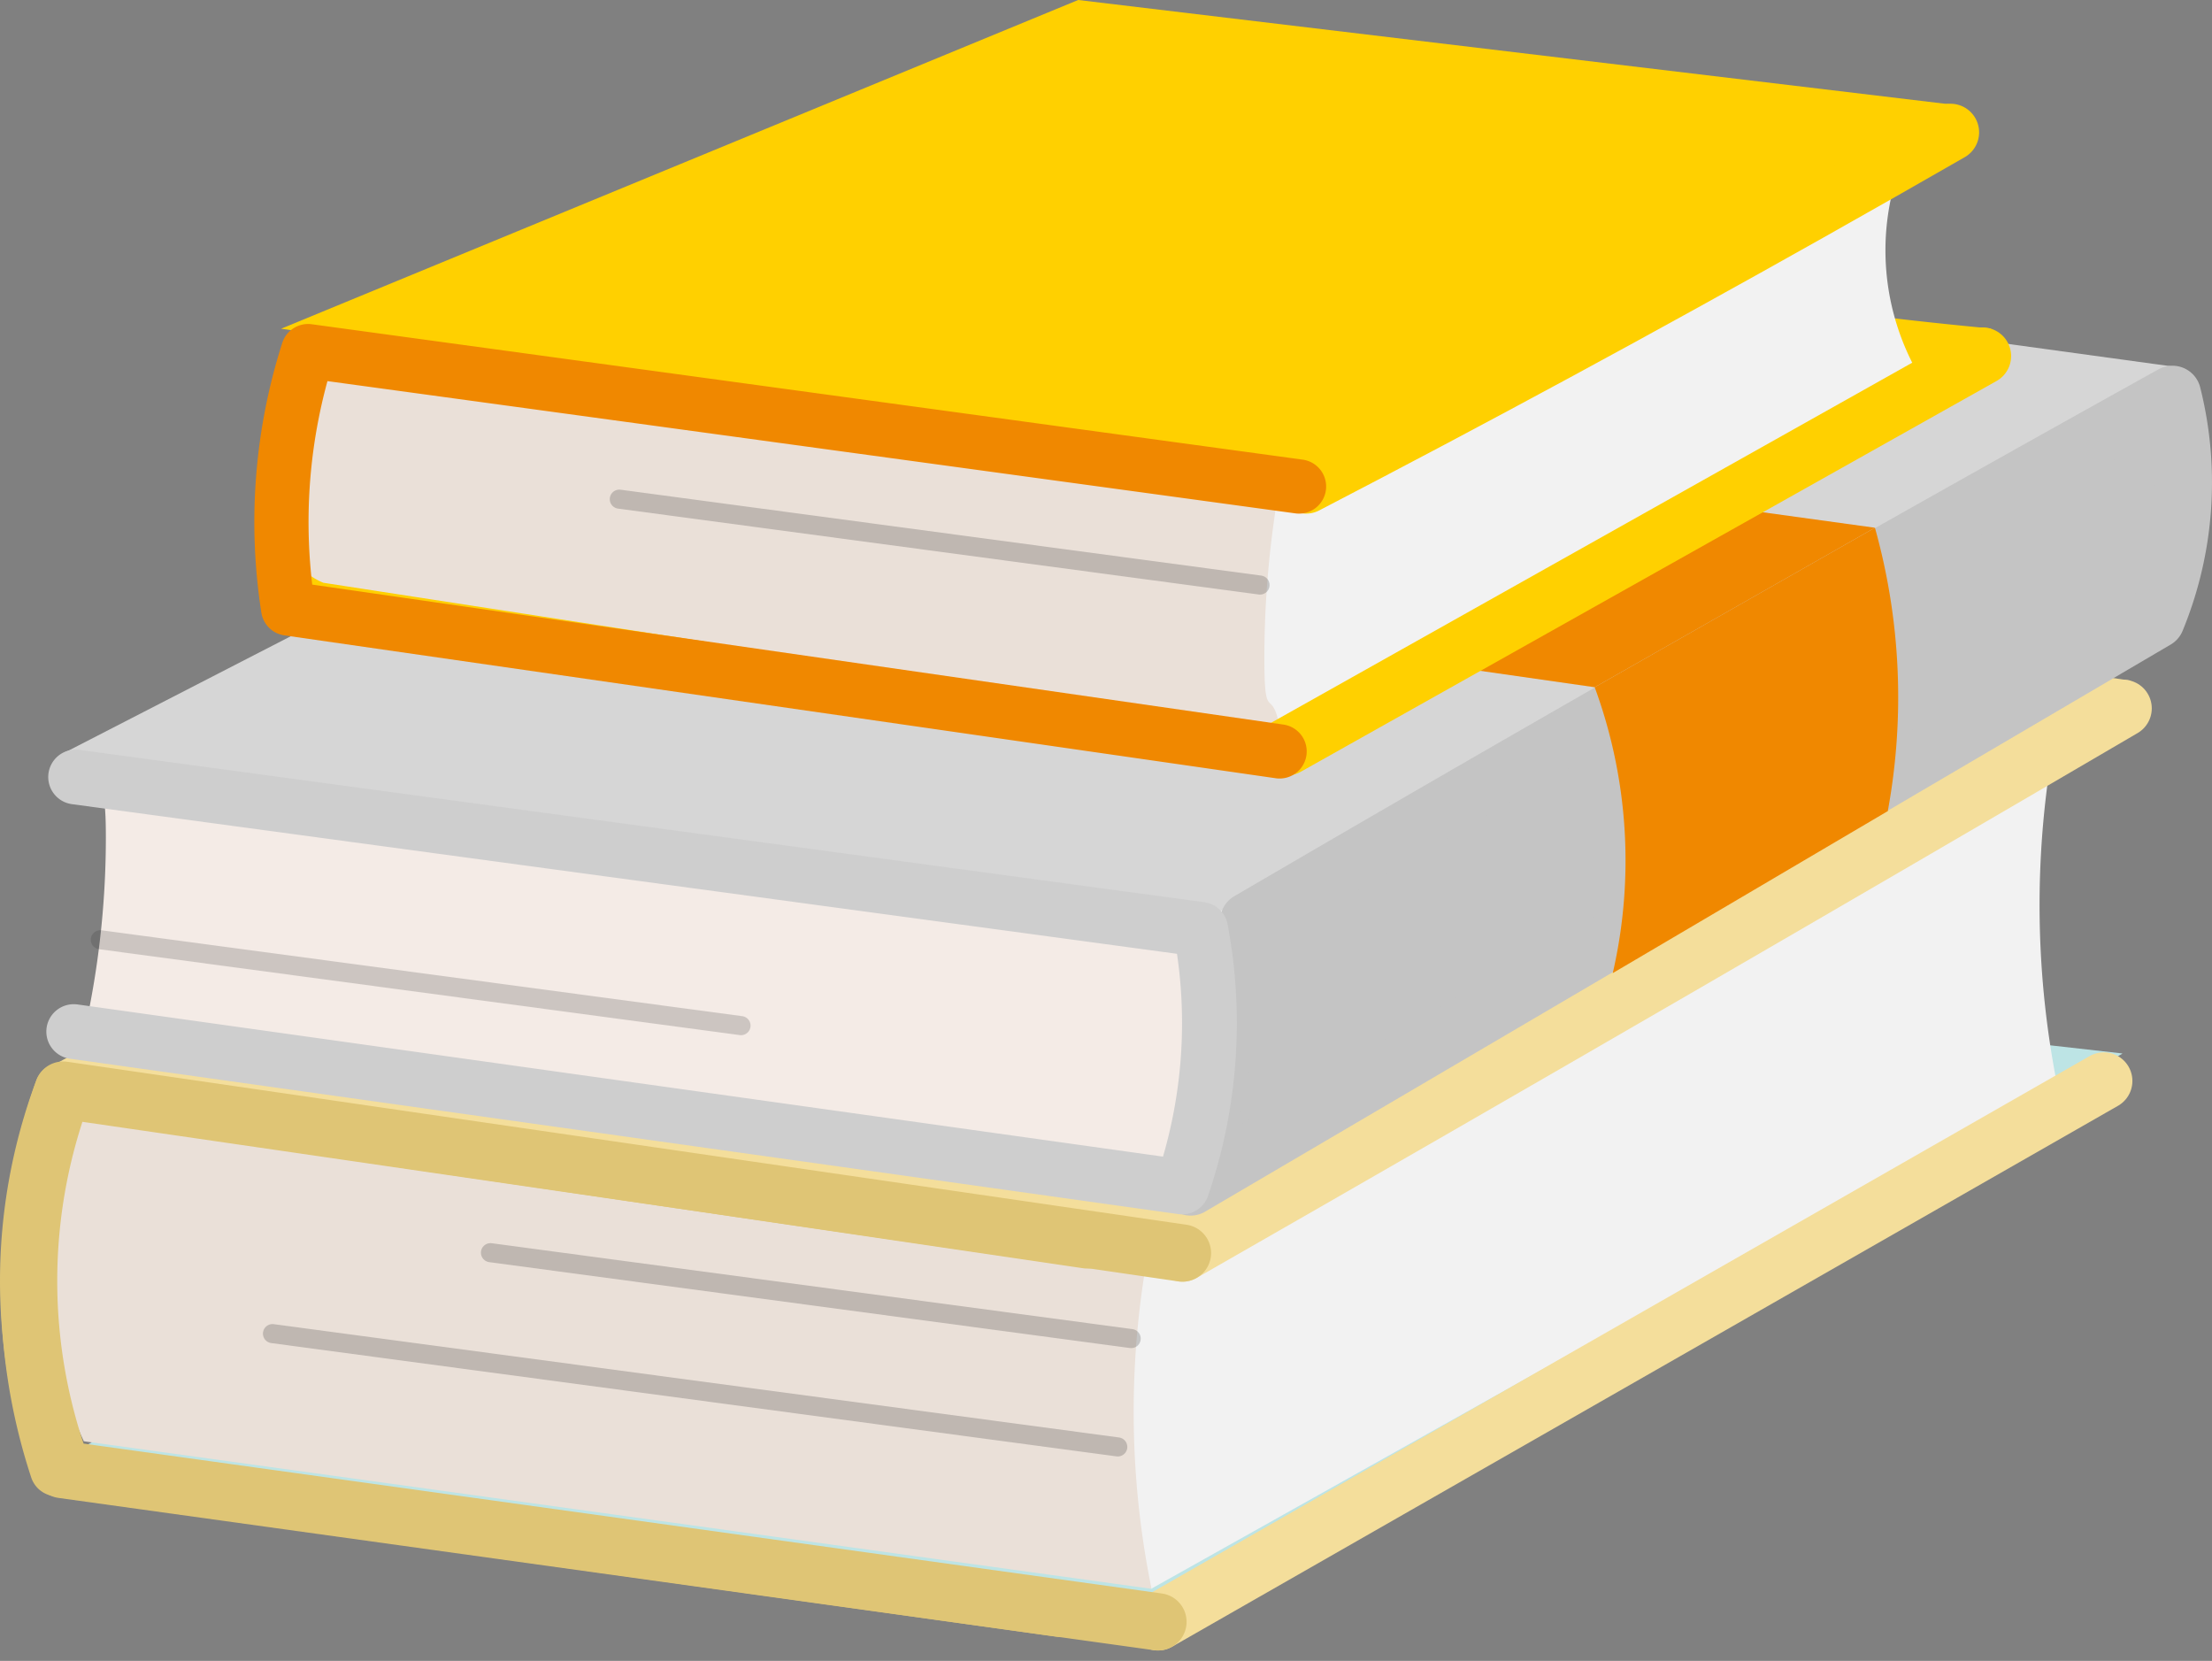 <svg xmlns="http://www.w3.org/2000/svg" xmlns:xlink="http://www.w3.org/1999/xlink" width="206.445" height="154.99" viewBox="0 0 206.445 154.99"><rect x="0" y="0" width="206.445" height="154.99" fill="#808080" stroke="none"/><defs><style>.a,.ab,.ad,.ae,.i,.j,.k,.m,.n,.z{fill:none;}.b{fill:#bde4e5;}.c{fill:#333;stroke:#333;stroke-miterlimit:10;opacity:0.42;}.aa,.ab,.ad,.ae,.c,.i,.j,.k,.l,.m,.n,.z{stroke-linecap:round;}.c,.i,.z{stroke-width:1.781px;}.d{fill:#f2f2f2;}.e{fill:#eae0d8;}.f{fill:#ffd000;}.g,.l{fill:#f4de9b;}.h{fill:red;}.i,.z{stroke:#373737;}.aa,.ab,.ad,.ae,.i,.j,.k,.l,.m,.n,.z{stroke-linejoin:round;}.i{opacity:0.24;}.j{stroke:#7fb9ba;stroke-width:3.561px;}.k,.l{stroke:#f4de9b;}.aa,.ad,.k,.l,.m{stroke-width:5.342px;}.m,.n{stroke:#dfc575;}.ab,.n{stroke-width:5.113px;}.o{opacity:0.69;}.p{isolation:isolate;}.q{clip-path:url(#a);}.r{fill:#e6f5fa;}.s{fill:#e7f5fa;}.t{fill:#5cb5bc;}.u{fill:#b2dbdf;}.v{fill:#b3dbdf;}.w{fill:#fff;}.x{fill:#f4ebe6;}.y{fill:#d6d6d6;}.z{opacity:0.21;}.aa{fill:#c4c4c4;stroke:#c4c4c4;}.ab{stroke:#cecece;}.ac{fill:#f08800;}.ad{stroke:#ffd000;}.ae{stroke:#f08800;stroke-width:5.06px;}</style><clipPath id="a"><path class="a" d="M2034.762,6129.108l-.153-31.7,54.521.2.153,31.7Z"/></clipPath></defs><g transform="translate(-3209.763 -4832.522)"><g transform="translate(1243.769 -1194.959)"><path class="b" d="M2164.089,6125.788q-3.374-.379-6.747-.761-46.182-5.238-92.278-11.149l-94.506,50.328,104.757,14.747Z"/><line class="c" x2="93.771" y2="15.167" transform="translate(1989.3 6138.986)"/><path class="d" d="M2073.431,6175.744l84.489-47.382a86.443,86.443,0,0,1-.123-32.2l-84.77,46.475a83.57,83.57,0,0,0,.4,33.111Z"/><path class="e" d="M2073.466,6175.744a82.818,82.818,0,0,1,0-33.056q-25.431-4.015-52.064-7.573-25.524-3.4-50.111-6.074a47.871,47.871,0,0,0,2.526,32.934Z"/><path class="f" d="M2075.33,6142.249"/><path class="g" d="M2164.874,6091l-99.8-14.689-94.751,50.906,106.3,14.69Z"/><path class="h" d="M2036.893,6119.976"/><path class="d" d="M2072.925,6177.378"/><path class="e" d="M2098.751,6172.859"/><line class="i" x1="59.798" y1="8.015" transform="translate(2011.769 6144.377)"/><line class="i" x1="78.89" y1="10.574" transform="translate(1991.424 6151.929)"/><line class="j" x1="59.798" y1="8.015" transform="translate(2074.257 6085.568)"/><path class="k" d="M2074.065,6178.826l88.274-50.474"/><path class="l" d="M2164.147,6093.583q-20.616,12.069-41.29,24.047-23.22,13.452-46.506,26.783"/><path class="m" d="M2076.351,6144.413l-104.458-15.208a50.749,50.749,0,0,0-.078,35.41l102.25,14.211"/><path class="n" d="M2067.452,6143.3l-95.674-14.108a55.435,55.435,0,0,0-3.142,17.535,54.021,54.021,0,0,0,2.7,17.829L2065,6177.691"/><path class="f" d="M2080.735,6105.376"/><path class="d" d="M2078.33,6140.5"/><path class="e" d="M2104.155,6135.986"/><g class="o"><g class="p"><g class="q"><path class="r" d="M2073.822,6103.041c-.1,0-.191,0-.287,0h.2l.158,0q.489.006.978.015l.162,0h.016c1.342.027,2.458.075,3.261.112-1-.052-2.484-.115-4.284-.132l-.206,0"/><path class="s" d="M2089.122,6097.882v.005l.009-.005h-.009m-10.574-.314c-10.045-.036-24.264.725-33.386,4.665l-.987.427,6.67,4.228-.007,0,.025.016.357-.2c.058-.035.115-.068.173-.1l.278-.148c.081-.047.171-.078.26-.131l.243-.121.106-.051c.164-.085.333-.165.51-.241l.12-.055.072-.037.126-.053c.287-.121.584-.236.889-.347.119-.046.238-.086.362-.126.072-.026.146-.051.222-.078l.09-.037c.135-.047.278-.094.422-.131s.306-.094.459-.136l.152-.042.252-.079.1-.026c.791-.209,1.618-.407,2.508-.584l.279-.058.058-.007.014,0c.4-.089.818-.145,1.231-.223.081-.011.157-.022.235-.03l.027,0,.08-.013.561-.08.878-.127.216-.02c.052-.008.1-.014.155-.02.091-.012.184-.022.277-.032l.084-.008.015,0,.116-.02.124-.011c.039,0,.079-.008.119-.01.168-.022.343-.043.524-.059l.1-.008.079-.011c.256-.035.524-.057.785-.07.3-.031.566-.056.854-.071.153-.016.306-.026.468-.03.135-.016.261-.026.4-.031.243-.025.486-.046.738-.056,1-.054,2.006-.093,2.96-.121l1.206-.022c.5,0,1-.013,1.484-.011h.189c.123,0,.247,0,.371.008h.274l.28,0c.1,0,.194,0,.291,0,1.8.017,3.285.08,4.284.127l1.008.056,9.794-5.346-2.467-.109c-2.06-.1-4.862-.192-8.1-.2"/><path class="t" d="M2049.224,6118.74l.024.018,0,0-.02-.015"/><path class="t" d="M2078.083,6110.721l-.022.014c-.174.528-.364,1.043-.576,1.543.033-.074.065-.149.1-.223.171-.429.333-.866.488-1.32l.011-.007,0-.007m.886-3.575c-.012.073-.027.145-.044.219q.021-.089.039-.177l0-.042"/><path class="t" d="M2078.127,6113.237l.017-.132.009-.006.063-.021.036,0,1.2-.123h.027l.09-.02.952-.506.224.006.046.043.2.743.028.053.848.549-.008.133-.009.01-.09.021-1.259.123-.081.026-.943.5-.243-.006-.036-.048-.2-.711.018-.011-.01-.021-.054-.042-.785-.533-.036-.022m11-15.36-.008,0-9.794,5.346-.009.011h0l-.016.281.01.307c-.019.187-.023.409-.035.656,0,.084-.008.171-.015.261l-.025.361c-.034.263-.059.531-.084.8l0,.027-.087.668a1.153,1.153,0,0,1-.061.3v.01a2.041,2.041,0,0,1-.022.205l0,.031,0,.042c.006-.034.012-.069.017-.1.007-.061.012-.121.015-.18H2079c-.006.061-.014.12-.024.18-.012.116-.03.235-.053.352l.206.036.225.006.665-.1,1.142-.171,1.125-.181a.607.607,0,0,1,.084-.006.5.5,0,0,1,.33.11.206.206,0,0,1,.054.072v.128l-.973,1.687-.008.132.542,1.3.177.42a.114.114,0,0,1,.006.044c0,.108-.108.208-.293.241h-.224l-1.712-.335-1.054-.2-.1-.016-.225-.006-.81.119,0,0,0,.007,0,0,0-.007h.009l-.011.007a16.6,16.6,0,0,1-.638,1.66c.046-.109.091-.22.135-.331-.032.074-.064.149-.1.223-.016.035-.031.069-.047.1l-.025.056c-.093.224-.208.452-.331.685-.1.212-.214.418-.321.614a10.78,10.78,0,0,1-.7,1.158l-.047.068c-.108.159-.211.324-.329.477a12.457,12.457,0,0,1-1.029,1.282,14.928,14.928,0,0,1-1.639,1.544c-.152.127-.323.264-.5.386-.081.058-.144.11-.224.169l-.26.184-.171.111-.215.126c-.088.054-.176.108-.265.161l.265-.15-.122.074,0,0,.119-.072h.009l-.128.072c-.157.1-.315.193-.473.286l-.012,0-.074.043.005,0a15.155,15.155,0,0,1-1.778.831c.084-.034.168-.07.251-.106l-.159.064c-.034.014-.067.029-.1.042-.225.084-.476.173-.7.257s-.431.147-.656.221a22.876,22.876,0,0,1-3.676.824c-.981.124-1.979.2-2.978.228h.009c-.223.011-.451.016-.676.015l-.224,0c-.45-.008-.9-.03-1.35-.069l.117.006-.117-.006-.1-.006h-.011l-.007.017-.341-.044c-.107-.009-.215-.02-.325-.033q-.824-.083-1.621-.228c-.261-.043-.5-.092-.765-.146-.649-.135-1.28-.3-1.884-.484-.576-.177-1.136-.38-1.668-.594-.279-.113-.541-.236-.8-.369-.244-.112-.487-.23-.713-.358-.056-.03-.109-.06-.161-.091s-.1-.061-.149-.092c-.08-.042-.16-.088-.238-.135l-.21-.12-.027.011-.38-.3a1.106,1.106,0,0,1-.2-.16c-.03-.022-.06-.045-.089-.068l-.024-.018a5.9,5.9,0,0,1-.713-.638c-.067-.071-.133-.141-.2-.213-.052-.053-.1-.106-.149-.159-.083-.093-.16-.187-.229-.282l-.047-.064,0,0a2.951,2.951,0,0,1-.27-.364l-.009,0,0,0-.007,0-.082-.143-.045-.074-.02-.038a5.111,5.111,0,0,1-.737-2.07l-.094-.811.034-.466a6.318,6.318,0,0,1,.565-2.326l-.747.114-.135-.037,0,0h0l.009-.037.249-.46.017-.035-.135-.331-.064-.133,0,0,0,0,.063-.069.018,0,.063-.005h.027l.747.151.054,0,.288-.046a4.429,4.429,0,0,1,.277-.4,8.03,8.03,0,0,1,.957-1.194,8.7,8.7,0,0,1,1.389-1.257l.027-.016c.09-.074.17-.148.269-.216l.244-.206.007,0-6.67-4.228-.01-.006-.808.426c-.583.306-1.14.627-1.66.965-4.512,3.175-6.994,7.168-6.993,11.277l0,.89h.027l.047.483c.22,2.694,1.835,5.276,4.653,7.391l.731.559.027-.01.812.469a31.891,31.891,0,0,0,11.943,3.76l.883.114v.011l1.44.1q1.393.1,2.786.1a36.177,36.177,0,0,0,17.157-3.959,23.517,23.517,0,0,0,2.566-1.613l.6-.437.009.01.788-.67c8.381-7.153,9.72-18.557,9.9-23.131l.056-1.506v-.01"/><path class="u" d="M2076.413,6108.746c-.062.254-.132.519-.212.789a7.116,7.116,0,0,0,.212-.789"/><path class="v" d="M2058.937,6121.957c.45.039.9.061,1.35.069l.224,0c.225,0,.453,0,.676-.015h-.143c-.18.007-.358.011-.538.01l-.228,0c-.41,0-.821-.021-1.224-.057l-.117-.006m12.034-2.307,0,0a13.944,13.944,0,0,1-1.518.725c-.083.036-.167.072-.251.106a15.155,15.155,0,0,0,1.778-.831l-.005,0m.559-.326,0,0c-.157.1-.315.191-.479.279l0,0,.012,0c.158-.093.316-.189.473-.286m.128-.072h-.009l-.119.072.128-.072m-23.334-1.358c.06.07.122.139.187.208a5.9,5.9,0,0,0,.713.638l.02.015q.05.039.1.076a7.831,7.831,0,0,1-1.022-.937m29.761-7.168,0,0-.011.007c-.155.454-.317.891-.488,1.32-.044.111-.089.222-.135.331a16.6,16.6,0,0,0,.638-1.66m.011-.007h-.009l0,.007.011-.007m-1.683-1.973a7.116,7.116,0,0,1-.212.789l.277-.471.008-.132-.073-.186m-26.244-1.307a8.653,8.653,0,0,0-1.26,1.154,10.9,10.9,0,0,1,.891-.847c.12-.1.243-.206.369-.307m28.812-.354c0,.034-.011.069-.017.1q-.018.089-.039.177l-.016.07.009,0,.009,0v0c.023-.117.041-.236.053-.352m.024-.18H2079c0,.059-.008.119-.015.18.01-.06.018-.119.024-.18m-18.6-3.039-.027,0c-.081.009-.16.021-.235.035-.4.062-.827.14-1.231.218.274-.05.548-.1.828-.146l.665-.111m1.663-.23-.144.01-.878.127c.334-.046.673-.092,1.022-.137m.8-.1-.084.006-.116.02.032,0c.058-.007.114-.016.168-.023m12.178-.474c1.256.026,2.508.072,3.756.146l.5.022v.006h0l.009-.011-1.008-.051c-.8-.037-1.919-.085-3.261-.112m-.178,0,.162,0-.162,0m-1.136-.017h-.006l.164,0-.158,0m-.925-.012h-.189l-1.484.011-1.206.022c-.954.028-1.953.067-2.96.121-.252.016-.486.031-.738.056.522-.035,1.062-.06,1.6-.089q2.5-.121,4.987-.116l.36,0c-.124,0-.248-.008-.371-.008"/><path class="u" d="M2072.823,6103.038q-2.488-.009-4.987.116c-.539.029-1.079.054-1.6.089-.135,0-.261.015-.4.031-.162,0-.315.014-.468.03-.288.015-.558.04-.854.071-.189.01-.378.03-.567.056a1.815,1.815,0,0,0-.218.014l-.079.011-.1.008c-.179.017-.348.042-.524.059-.04,0-.08.006-.119.01l-.04,0c-.054.007-.11.016-.168.023l-.023,0-.024,0-.084.008c-.093.01-.186.02-.277.032l-.146.02-.081.01c-.349.045-.688.091-1.022.137l-.561.08-.08.013-.665.111c-.278.048-.552.1-.819.146l-.023,0-.058.007-.279.058c-.89.177-1.708.375-2.508.584l-.1.026-.243.079-.153.042c-.152.042-.323.089-.467.136s-.287.084-.422.131l-.09.037c-.076.027-.15.052-.222.078l-.362.126c-.2.079-.386.158-.566.227-.108.041-.216.078-.323.12l-.126.053-.072.037-.12.055-.51.241-.106.051-.243.121c-.089.053-.179.084-.26.131l-.278.148c-.058.032-.115.065-.173.1-.113.066-.226.136-.339.205-.089.069-.2.127-.287.19a2.773,2.773,0,0,0-.269.217l-.027.01-.129.1c-.126.1-.249.2-.369.307a11.443,11.443,0,0,0-.891.847,8.356,8.356,0,0,0-.957,1.2c-.079.13-.15.25-.237.38l.482-.067.017.006h0l.1.031v.048l-.266.458.007.028.2.473h0l0,0-.1.079-.045,0-.775-.151h-.081a6.273,6.273,0,0,0,.2,5.673l.02.038.045.074.089.146,0,0,.009,0a2.951,2.951,0,0,0,.27.364l.011.014.038.053c.069.095.146.189.229.282.051.056.1.111.158.164a7.831,7.831,0,0,0,1.022.937,1.074,1.074,0,0,0,.2.16c.135.1.27.192.424.288l.183.114c.078.047.158.093.238.135l0,0c.048.031.1.06.146.09s.1.061.161.091c.226.128.469.246.713.358.261.133.523.256.8.369.532.214,1.092.417,1.668.594.6.188,1.235.349,1.884.484.261.054.5.1.765.146q.8.145,1.621.228c.11.013.218.024.325.033s.233.019.348.027h.011l.1.006.117.006-.117-.011.711.034q.48.026.949.026c.2,0,.394,0,.59,0l-.141.005h.132c1-.028,2-.1,2.978-.228a22.876,22.876,0,0,0,3.676-.824c.225-.074.432-.142.656-.221s.476-.173.7-.257c.034-.013.067-.028.1-.042l-.092.037a16.961,16.961,0,0,0,1.76-.836l.009.01,0,0,.074-.043,0,0-.009,0,0,0,0-.008.61-.348.215-.126.171-.111.26-.184c.08-.059.143-.111.224-.169.179-.122.35-.259.5-.386a15.5,15.5,0,0,0,1.639-1.544,12.457,12.457,0,0,0,1.029-1.282c.118-.153.221-.318.329-.477l.047-.068a10.78,10.78,0,0,0,.7-1.158c.107-.2.223-.4.321-.614.123-.233.238-.461.331-.685.009-.02.017-.041.025-.061.231-.526.433-1.073.619-1.641l-1.13.17-.018.006-.944.14-.261-.012a.319.319,0,0,1-.217-.155v0h0l.009-.132.7-1.217c.079-.273.149-.531.21-.788l-.653-1.536a.142.142,0,0,1-.01-.049c0-.107.114-.209.3-.241l.225.006.5.1,1.1.205,1.045.2c.025-.1.048-.2.064-.309a2.041,2.041,0,0,0,.022-.205v-.015a1.08,1.08,0,0,0,.061-.3l.087-.673,0-.022c.025-.268.05-.536.084-.8l.025-.366c.007-.088.012-.173.015-.256.012-.247.016-.469.035-.656l-.01-.307.016-.281v-.006l-.5-.022c-1.248-.074-2.5-.12-3.756-.146h-.016l-.162,0q-.489-.009-.978-.015l-.164,0h-.548l-.36,0"/><path class="t" d="M2058.937,6121.952l.117.011c.4.036.814.056,1.224.057l.228,0c.18,0,.358,0,.538-.01h0l.141-.005c-.2,0-.392.005-.59,0q-.469,0-.949-.026l-.711-.034m12.021-2.31a16.961,16.961,0,0,1-1.76.836l.092-.037.159-.064a13.944,13.944,0,0,0,1.518-.725l-.009-.01m.691-.39-.265.15-.341.2,0,0,.009,0c.164-.088.322-.183.479-.279l.122-.074"/><path class="w" d="M2076.044,6106.926c-.179.032-.3.127-.3.231a.142.142,0,0,0,.01.049l.653,1.536,0,0,.073.186-.008.132-.277.471-.7,1.217-.008.128v0a.319.319,0,0,0,.217.155l.261.012.944-.14.018-.006,1.13-.17h0l.022-.014,0,0,.81-.119.225.006.1.016,1.054.2,1.712.335h.224c.185-.033.3-.133.293-.241a.135.135,0,0,0-.006-.039l-.177-.425-.542-1.3.008-.132.973-1.687v-.128a.206.206,0,0,0-.054-.072.5.5,0,0,0-.328-.1.574.574,0,0,0-.086.005l-1.125.181-1.133.171-.674.1-.225-.006-.207-.036-.009,0-.009,0-1.045-.205-1.1-.206-.5-.092-.225-.006"/><path class="w" d="M2080.517,6112.424l-.952.505-.09.021h-.027l-1.2.123-.036.005-.063.021-.009,0-.017.133.036.021.786.533.054.042.009.021-.018.01.2.711.036.048.243.006.942-.5.081-.026,1.26-.123.09-.021.009-.01.008-.133-.849-.549-.027-.053-.2-.743-.045-.042-.225-.006"/><path class="w" d="M2046.586,6110.074h-.027l-.063,0h-.018l-.061.072h0l.064.133.135.332v0l-.018.037-.241.46-.016.032,0,0,.135.038.747-.114.036,0h.072l.784.157h.045l.1-.078h0l-.2-.473-.008-.028v0l.268-.46v-.042l-.1-.031h0l-.017-.005-.482.067h0l-.036.005-.288.047h-.054l-.748-.151"/></g></g></g><path class="f" d="M2167.227,6085.328q-3.58-.486-7.214-.908a389.742,389.742,0,0,0-91.3.256c-31.5,16.776-63,21.978-94.506,38.754l104.758,14.747q21.706-11.93,44.387-25.47Q2146.249,6099,2167.227,6085.328Z"/><line class="c" x2="93.771" y2="15.167" transform="translate(1992.95 6109.784)"/><path class="d" d="M2076.138,6139.206c28.477-13.349,56.955-35.155,85.432-48.5-.84-4.342-1.523-1.194-1.572-7.26a86.377,86.377,0,0,1,1.449-16.486l-84.77,46.474a68.514,68.514,0,0,0-1.435,17.629A67.825,67.825,0,0,0,2076.138,6139.206Z"/><path class="x" d="M1974.208,6098.913c.91,4.47,1.664.267,1.666,6.713a82.826,82.826,0,0,1-1.666,16.55q25.431,4.016,52.065,7.573,25.524,3.4,50.111,6.074a47.925,47.925,0,0,0,1.67-16.658,7.661,7.661,0,0,0-1.3-4.4,6.515,6.515,0,0,0-2.9-2.079Z"/><path class="y" d="M2169.46,6061.777l-100.732-13.817-96.612,49.705,106.864,15.369Z"/><path class="h" d="M2040.543,6090.774"/><line class="z" x1="59.798" y1="8.015" transform="translate(1975.356 6115.175)"/><path class="aa" d="M2082.53,6113.423q21.625-12.637,43.378-25.034,21.353-12.168,42.838-24.11a33.648,33.648,0,0,1-1.519,21.049l-90.111,52.917c.966-3.431,1.889-7.042,2.743-10.826C2080.96,6122.538,2081.836,6117.86,2082.53,6113.423Z"/><path class="ab" d="M1973.052,6099.989l105,14.218a47.156,47.156,0,0,1-1.731,24.038l-103.446-14.5"/><path class="ac" d="M2140.979,6076.728l-26.153,14.884a46.877,46.877,0,0,1,1.687,26.676l25.668-15.118a58.7,58.7,0,0,0-1.2-26.442Z"/><path class="ac" d="M2012.392,6076.943q51.218,7.335,102.434,14.669l26.153-14.884-101.04-13.941Z"/><path class="f" d="M2151.84,6058.137q-4.954-.461-10.008-1.062a383.162,383.162,0,0,1-64.744-13.513c-14.778,5.273-30.639,11.645-47.253,19.377-14.384,6.694-27.6,13.6-39.65,20.447l97.155,13.676c14.208-7.295,29.1-15.721,44.387-25.469Q2142.237,6064.891,2151.84,6058.137Z"/><line class="c" x2="93.771" y2="15.167" transform="translate(2001.324 6068.669)"/><path class="d" d="M2084.512,6098.092q21.018-11.379,42.716-24.253,9.2-5.469,18.087-10.972a23.24,23.24,0,0,1-1.765-20.467l-58.5,29.916a67.989,67.989,0,0,0-.539,25.776Z"/><path class="e" d="M2085.491,6095.634c-.816-4.47-1.492-.267-1.494-6.713a92.1,92.1,0,0,1,1.494-16.55q-22.8-4.016-46.668-7.573-22.88-3.4-44.918-6.074a53.181,53.181,0,0,0-1.5,16.658,8.322,8.322,0,0,0,1.163,4.4,5.9,5.9,0,0,0,2.6,2.079Z"/><path class="f" d="M2148.5,6037.28l-81.879-9.8-74.391,30.676,95.125,13.762Z"/><line class="i" x1="59.798" y1="8.015" transform="translate(2023.793 6074.061)"/><path class="ad" d="M2148.033,6039.831q-6.523,3.751-13.152,7.482-23.719,13.347-46.992,25.425"/><path class="ad" d="M2086.089,6097.17l64.931-36.463"/><path class="ae" d="M2087.231,6072.88l-92.483-12.635a52.348,52.348,0,0,0-1.86,24.021l92.53,13.334"/></g></g></svg>